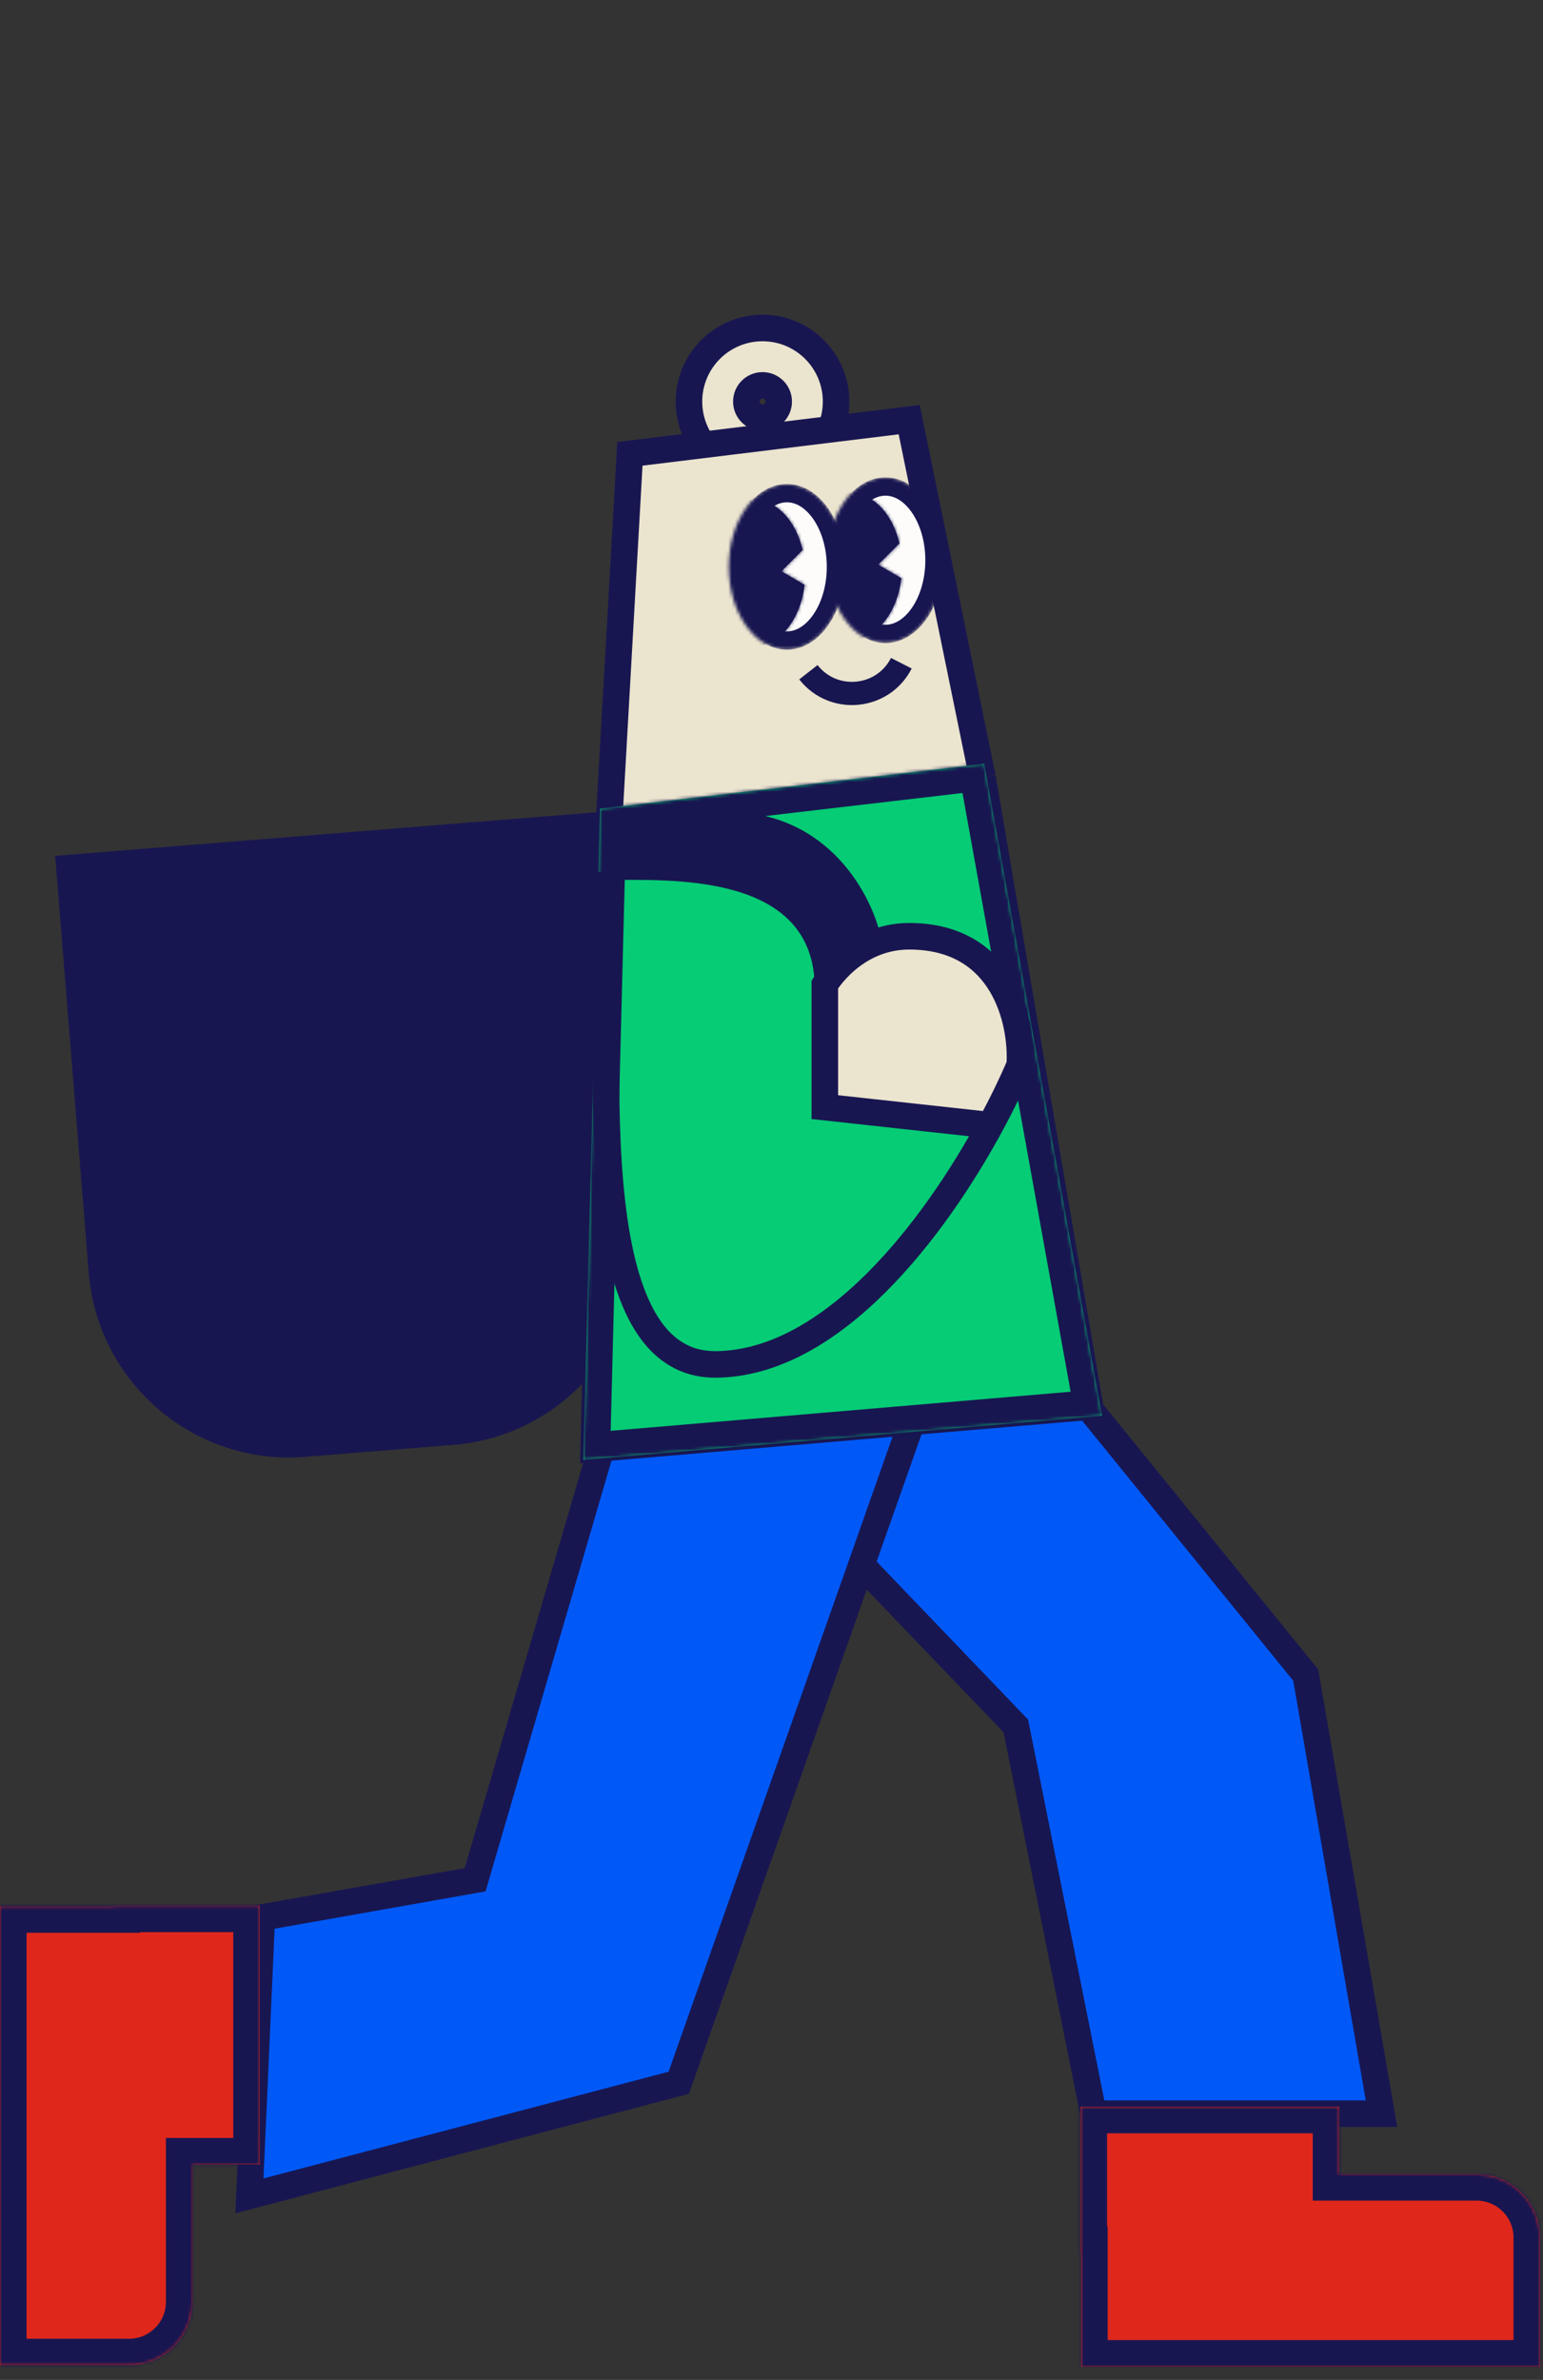<svg width="465" height="717" viewBox="0 0 465 717" fill="none" xmlns="http://www.w3.org/2000/svg">
<rect x="0" y="0" width="465" height="717" fill="#333333" stroke="none"/>
<path d="M292.488 380.258L393.495 504.652L416.326 636.796L329.531 636.797L306.359 521.128L306.131 519.987L305.324 519.147L215.037 424.974L292.488 380.258Z" fill="#0059F7" stroke="#181651" stroke-width="8"/>
<mask id="path-2-inside-1_545_788" fill="white">
<path d="M325.621 678.78L325.803 678.78L325.803 713.003L464.117 713.003L464.117 674.105C464.117 663.55 455.56 654.993 445.004 654.993L403.619 654.993L403.619 634.704L325.621 634.704L325.621 678.78Z"/>
</mask>
<path d="M325.621 678.78L325.803 678.78L325.803 713.003L464.117 713.003L464.117 674.105C464.117 663.55 455.56 654.993 445.004 654.993L403.619 654.993L403.619 634.704L325.621 634.704L325.621 678.78Z" fill="#DF271C"/>
<path d="M325.621 678.78L325.621 686.78L317.621 686.78L317.621 678.78L325.621 678.78ZM325.803 678.78L325.803 670.78L333.803 670.78L333.803 678.78L325.803 678.78ZM325.803 713.003L325.803 721.003L317.803 721.003L317.803 713.003L325.803 713.003ZM464.117 713.003L472.117 713.003L472.117 721.003L464.117 721.003L464.117 713.003ZM464.117 674.105L472.117 674.105L472.117 674.105L464.117 674.105ZM403.619 654.993L403.619 662.993L395.619 662.993L395.619 654.993L403.619 654.993ZM403.619 634.704L403.619 626.704L411.619 626.704L411.619 634.704L403.619 634.704ZM325.621 634.704L317.621 634.704L317.621 626.704L325.621 626.704L325.621 634.704ZM325.621 678.78L325.621 670.78L325.803 670.78L325.803 678.78L325.803 686.78L325.621 686.78L325.621 678.78ZM325.803 678.78L333.803 678.78L333.803 713.003L325.803 713.003L317.803 713.003L317.803 678.78L325.803 678.78ZM325.803 713.003L325.803 705.003L464.117 705.003L464.117 713.003L464.117 721.003L325.803 721.003L325.803 713.003ZM464.117 713.003L456.117 713.003L456.117 674.105L464.117 674.105L472.117 674.105L472.117 713.003L464.117 713.003ZM464.117 674.105L456.117 674.105C456.117 667.968 451.142 662.993 445.004 662.993L445.004 654.993L445.004 646.993C459.977 646.993 472.117 659.131 472.117 674.105L464.117 674.105ZM445.004 654.993L445.004 662.993L403.619 662.993L403.619 654.993L403.619 646.993L445.004 646.993L445.004 654.993ZM403.619 654.993L395.619 654.993L395.619 634.704L403.619 634.704L411.619 634.704L411.619 654.993L403.619 654.993ZM403.619 634.704L403.619 642.704L325.621 642.704L325.621 634.704L325.621 626.704L403.619 626.704L403.619 634.704ZM325.621 634.704L333.621 634.704L333.621 678.78L325.621 678.78L317.621 678.78L317.621 634.704L325.621 634.704Z" fill="#181651" mask="url(#path-2-inside-1_545_788)"/>
<path d="M204.553 627.482L75.17 661.559L78.906 577.692L140.748 566.75L143.193 566.318L143.89 563.935L188.238 412.283L280.467 412.285L204.553 627.482Z" fill="#0059F7" stroke="#181651" stroke-width="8"/>
<mask id="path-5-inside-2_545_788" fill="white">
<path d="M34.223 574.109L34.223 574.291L-0.001 574.291L-0.001 712.606L38.897 712.606C49.452 712.606 58.01 704.049 58.01 693.493L58.01 652.108L78.299 652.108L78.299 574.109L34.223 574.109Z"/>
</mask>
<path d="M34.223 574.109L34.223 574.291L-0.001 574.291L-0.001 712.606L38.897 712.606C49.452 712.606 58.01 704.049 58.01 693.493L58.01 652.108L78.299 652.108L78.299 574.109L34.223 574.109Z" fill="#DF271C"/>
<path d="M34.223 574.109L26.223 574.109L26.223 566.109L34.223 566.109L34.223 574.109ZM34.223 574.291L42.223 574.291L42.223 582.291L34.223 582.291L34.223 574.291ZM-0.001 574.291L-8.001 574.291L-8.001 566.291L-0.001 566.291L-0.001 574.291ZM-0.001 712.606L-0.001 720.606L-8.001 720.606L-8.001 712.606L-0.001 712.606ZM58.01 693.493L66.01 693.493L66.01 693.493L58.01 693.493ZM58.01 652.108L50.01 652.108L50.01 644.108L58.01 644.108L58.01 652.108ZM78.299 652.108L86.299 652.108L86.299 660.108L78.299 660.108L78.299 652.108ZM78.299 574.109L78.299 566.109L86.299 566.109L86.299 574.109L78.299 574.109ZM34.223 574.109L42.223 574.109L42.223 574.291L34.223 574.291L26.223 574.291L26.223 574.109L34.223 574.109ZM34.223 574.291L34.223 582.291L-0.001 582.291L-0.001 574.291L-0.001 566.291L34.223 566.291L34.223 574.291ZM-0.001 574.291L7.999 574.291L7.999 712.606L-0.001 712.606L-8.001 712.606L-8.001 574.291L-0.001 574.291ZM-0.001 712.606L-0.001 704.606L38.897 704.606L38.897 712.606L38.897 720.606L-0.001 720.606L-0.001 712.606ZM38.897 712.606L38.897 704.606C45.034 704.606 50.01 699.63 50.01 693.493L58.01 693.493L66.01 693.493C66.01 708.468 53.87 720.606 38.897 720.606L38.897 712.606ZM58.01 693.493L50.01 693.493L50.01 652.108L58.01 652.108L66.01 652.108L66.01 693.493L58.01 693.493ZM58.01 652.108L58.01 644.108L78.299 644.108L78.299 652.108L78.299 660.108L58.01 660.108L58.01 652.108ZM78.299 652.108L70.299 652.108L70.299 574.109L78.299 574.109L86.299 574.109L86.299 652.108L78.299 652.108ZM78.299 574.109L78.299 582.109L34.223 582.109L34.223 574.109L34.223 566.109L78.299 566.109L78.299 574.109Z" fill="#181651" mask="url(#path-5-inside-2_545_788)"/>
<path d="M229.795 98.812C242.038 98.812 251.964 108.737 251.964 120.98C251.964 131.858 244.129 140.905 233.795 142.788V143.149H225.795V142.788C215.461 140.904 207.627 131.858 207.627 120.98C207.627 108.737 217.552 98.812 229.795 98.812ZM229.795 116.107C227.104 116.107 224.922 118.289 224.922 120.98C224.922 123.671 227.104 125.853 229.795 125.853C232.486 125.853 234.668 123.671 234.668 120.98C234.668 118.289 232.486 116.107 229.795 116.107Z" fill="#EBE4CE" stroke="#181651" stroke-width="8"/>
<path d="M16.621 257.844L182.021 244.524L192.133 370.083C194.818 403.422 169.969 432.625 136.63 435.31L91.96 438.907C58.621 441.592 29.418 416.742 26.733 383.404L16.621 257.844Z" fill="#181651"/>
<path d="M328.508 423.782L178.924 436.5L183.475 248.763L189.825 136.726L274.004 126.43L296.079 234.228L328.508 423.782Z" fill="#EBE4CE"/>
<path d="M183.475 248.763L189.825 136.726L274.004 126.43L296.079 234.228M183.475 248.763L178.924 436.5L328.508 423.782L296.079 234.228M183.475 248.763L296.079 234.228" stroke="#181651" stroke-width="8"/>
<mask id="path-11-inside-3_545_788" fill="white">
<path d="M331.486 423.244L332.077 426.517L328.763 426.799L179.179 439.516L175.809 439.803L175.895 436.422L180.827 243.619L296.594 230.092L331.486 423.244Z"/>
</mask>
<path d="M331.486 423.244L332.077 426.517L328.763 426.799L179.179 439.516L175.809 439.803L175.895 436.422L180.827 243.619L296.594 230.092L331.486 423.244Z" fill="#05CC75"/>
<path d="M331.486 423.244L339.359 421.823L339.359 421.822L331.486 423.244ZM332.077 426.517L332.754 434.489L341.511 433.746L339.95 425.096L332.077 426.517ZM328.763 426.799L328.086 418.827L328.085 418.827L328.763 426.799ZM179.179 439.516L178.501 431.545L178.5 431.545L179.179 439.516ZM175.809 439.803L167.811 439.6L167.584 448.533L176.488 447.775L175.809 439.803ZM175.895 436.422L167.897 436.217L167.897 436.218L175.895 436.422ZM180.827 243.619L179.899 235.673L173.007 236.478L172.83 243.414L180.827 243.619ZM296.594 230.092L304.466 228.669L303.13 221.273L295.665 222.146L296.594 230.092ZM331.486 423.244L323.614 424.665L324.204 427.938L332.077 426.517L339.95 425.096L339.359 421.823L331.486 423.244ZM332.077 426.517L331.401 418.546L328.086 418.827L328.763 426.799L329.439 434.77L332.754 434.489L332.077 426.517ZM328.763 426.799L328.085 418.827L178.501 431.545L179.179 439.516L179.856 447.488L329.44 434.77L328.763 426.799ZM179.179 439.516L178.5 431.545L175.13 431.832L175.809 439.803L176.488 447.775L179.858 447.487L179.179 439.516ZM175.809 439.803L183.806 440.007L183.892 436.625L175.895 436.422L167.897 436.218L167.811 439.6L175.809 439.803ZM175.895 436.422L183.892 436.626L188.825 243.823L180.827 243.619L172.83 243.414L167.897 436.217L175.895 436.422ZM180.827 243.619L181.756 251.565L297.522 238.037L296.594 230.092L295.665 222.146L179.899 235.673L180.827 243.619ZM296.594 230.092L288.721 231.514L323.614 424.666L331.486 423.244L339.359 421.822L304.466 228.669L296.594 230.092Z" fill="#181651" mask="url(#path-11-inside-3_545_788)"/>
<path d="M296.411 340.21C296.411 341.663 264.92 336.374 249.174 333.548V290.55C250.789 288.329 254.382 283.767 255.836 283.282C257.652 282.677 274.609 282.071 276.426 282.071C277.88 282.071 286.722 285.301 290.961 286.916L304.284 303.267C304.89 310.131 306.222 324.221 306.707 325.675C307.312 327.492 296.411 338.393 296.411 340.21Z" fill="#EBE4CE"/>
<path d="M183.771 262.692C183.769 314.169 173.234 411.55 215.868 411.065C250.964 410.667 281.628 370.024 298.469 338.998M298.469 338.998C302.087 332.334 305.066 326.113 307.315 320.83C308.123 307.911 302.591 282.071 274.007 282.071C257.05 282.071 248.571 296.606 248.571 296.606V333.548L298.469 338.998Z" stroke="#181651" stroke-width="8"/>
<path d="M245.54 297.818C245.54 262.693 201.936 265.115 182.557 265.115L185.585 247.552C183.768 246.543 187.886 244.524 218.893 244.524C249.9 244.524 262.901 269.96 265.525 282.678L245.54 297.818Z" fill="#181651"/>
<path d="M243.621 202.53V202.53C251.146 212.13 266.091 210.679 271.63 199.812V199.812" stroke="#181651" stroke-width="7"/>
<mask id="mask0_545_788" style="mask-type:alpha" maskUnits="userSpaceOnUse" x="249" y="143" width="36" height="51">
<path d="M266.846 146.572C263.149 146.572 259.523 148.703 256.709 152.711C253.901 156.711 252.076 162.383 252.076 168.778C252.076 175.174 253.9 180.846 256.709 184.846C259.523 188.855 263.149 190.984 266.846 190.984C270.542 190.984 274.167 188.854 276.981 184.846C279.79 180.846 281.615 175.174 281.615 168.778C281.615 162.383 279.79 156.711 276.981 152.711C274.167 148.703 270.542 146.572 266.846 146.572Z" fill="#D9D9D9" stroke="black" stroke-width="5.52"/>
</mask>
<g mask="url(#mask0_545_788)">
<path d="M266.846 146.572C263.149 146.572 259.523 148.703 256.709 152.711C253.901 156.711 252.076 162.383 252.076 168.778C252.076 175.174 253.9 180.846 256.709 184.846C259.523 188.855 263.149 190.984 266.846 190.984C270.542 190.984 274.167 188.854 276.981 184.846C279.79 180.846 281.615 175.174 281.615 168.778C281.615 162.383 279.79 156.711 276.981 152.711C274.167 148.703 270.542 146.572 266.846 146.572Z" fill="#FDFCFA" stroke="#181651" stroke-width="5.52"/>
<mask id="path-19-inside-4_545_788" fill="white">
<path d="M256.422 148.593C263.238 148.593 269.02 154.929 271.05 163.71L264.654 170.107L271.626 174.188C270.439 184.675 264.085 192.682 256.422 192.682C247.914 192.682 241.018 182.813 241.018 170.638C241.018 158.463 247.914 148.594 256.422 148.593Z"/>
</mask>
<path d="M256.422 148.593C263.238 148.593 269.02 154.929 271.05 163.71L264.654 170.107L271.626 174.188C270.439 184.675 264.085 192.682 256.422 192.682C247.914 192.682 241.018 182.813 241.018 170.638C241.018 158.463 247.914 148.594 256.422 148.593Z" fill="#181651"/>
<path d="M256.422 148.593L256.422 143.073L256.422 143.073L256.422 148.593ZM271.05 163.71L274.954 167.614L277.118 165.449L276.428 162.467L271.05 163.71ZM264.654 170.107L260.751 166.204L255.696 171.259L261.866 174.871L264.654 170.107ZM271.626 174.188L277.111 174.809L277.515 171.239L274.415 169.424L271.626 174.188ZM256.422 192.682L256.422 198.202H256.422V192.682ZM241.018 170.638L235.497 170.638L235.497 170.638L241.018 170.638ZM256.422 148.593V154.114C259.484 154.114 263.903 157.301 265.671 164.954L271.05 163.71L276.428 162.467C274.138 152.558 266.993 143.073 256.422 143.073V148.593ZM271.05 163.71L267.146 159.807L260.751 166.204L264.654 170.107L268.558 174.01L274.954 167.614L271.05 163.71ZM264.654 170.107L261.866 174.871L268.837 178.952L271.626 174.188L274.415 169.424L267.443 165.343L264.654 170.107ZM271.626 174.188L266.141 173.567C265.648 177.921 264.104 181.508 262.17 183.884C260.244 186.252 258.195 187.162 256.422 187.162V192.682V198.202C262.312 198.202 267.272 195.109 270.735 190.851C274.191 186.602 276.417 180.942 277.111 174.809L271.626 174.188ZM256.422 192.682L256.422 187.162C254.468 187.162 252.131 186.035 250.054 183.063C247.99 180.11 246.538 175.734 246.538 170.638L241.018 170.638L235.497 170.638C235.497 177.717 237.493 184.363 241.004 189.388C244.503 194.394 249.868 198.202 256.422 198.202L256.422 192.682ZM241.018 170.638H246.538C246.538 165.543 247.99 161.166 250.054 158.212C252.131 155.24 254.468 154.114 256.422 154.114L256.422 148.593L256.422 143.073C249.868 143.073 244.503 146.882 241.004 151.888C237.493 156.913 235.497 163.559 235.497 170.638H241.018Z" fill="#181651" mask="url(#path-19-inside-4_545_788)"/>
</g>
<mask id="mask1_545_788" style="mask-type:alpha" maskUnits="userSpaceOnUse" x="219" y="145" width="36" height="51">
<path d="M237.15 148.572C233.454 148.572 229.828 150.703 227.014 154.711C224.205 158.711 222.381 164.383 222.381 170.778C222.381 177.174 224.205 182.846 227.014 186.846C229.828 190.855 233.454 192.984 237.15 192.984C240.847 192.984 244.472 190.854 247.286 186.846C250.095 182.846 251.92 177.174 251.92 170.778C251.92 164.383 250.095 158.711 247.286 154.711C244.472 150.703 240.847 148.572 237.15 148.572Z" fill="#D9D9D9" stroke="black" stroke-width="5.52"/>
</mask>
<g mask="url(#mask1_545_788)">
<path d="M237.15 148.572C233.454 148.572 229.828 150.703 227.014 154.711C224.205 158.711 222.381 164.383 222.381 170.778C222.381 177.174 224.205 182.846 227.014 186.846C229.828 190.855 233.454 192.984 237.15 192.984C240.847 192.984 244.472 190.854 247.286 186.846C250.095 182.846 251.92 177.174 251.92 170.778C251.92 164.383 250.095 158.711 247.286 154.711C244.472 150.703 240.847 148.572 237.15 148.572Z" fill="#FDFCFA" stroke="#181651" stroke-width="5.52"/>
<mask id="path-23-inside-5_545_788" fill="white">
<path d="M227.258 150.593C234.074 150.593 239.856 156.929 241.886 165.71L235.49 172.107L242.462 176.188C241.275 186.675 234.921 194.682 227.258 194.682C218.75 194.682 211.854 184.812 211.854 172.637C211.854 160.463 218.75 150.593 227.258 150.593Z"/>
</mask>
<path d="M227.258 150.593C234.074 150.593 239.856 156.929 241.886 165.71L235.49 172.107L242.462 176.188C241.275 186.675 234.921 194.682 227.258 194.682C218.75 194.682 211.854 184.812 211.854 172.637C211.854 160.463 218.75 150.593 227.258 150.593Z" fill="#181651"/>
<path d="M227.258 150.593L227.258 145.073L227.258 145.073L227.258 150.593ZM241.886 165.71L245.79 169.614L247.953 167.449L247.264 164.467L241.886 165.71ZM235.49 172.107L231.586 168.204L226.532 173.259L232.701 176.871L235.49 172.107ZM242.462 176.188L247.947 176.809L248.351 173.239L245.251 171.424L242.462 176.188ZM227.258 194.682L227.258 200.202H227.258V194.682ZM211.854 172.637L206.333 172.637V172.637H211.854ZM227.258 150.593V156.114C230.32 156.114 234.739 159.301 236.507 166.954L241.886 165.71L247.264 164.467C244.974 154.558 237.829 145.073 227.258 145.073V150.593ZM241.886 165.71L237.982 161.807L231.586 168.204L235.49 172.107L239.394 176.01L245.79 169.614L241.886 165.71ZM235.49 172.107L232.701 176.871L239.673 180.952L242.462 176.188L245.251 171.424L238.279 167.343L235.49 172.107ZM242.462 176.188L236.977 175.567C236.484 179.921 234.939 183.508 233.006 185.884C231.08 188.252 229.031 189.162 227.258 189.162V194.682V200.202C233.148 200.202 238.108 197.109 241.571 192.851C245.027 188.602 247.253 182.942 247.947 176.809L242.462 176.188ZM227.258 194.682L227.258 189.162C225.304 189.162 222.967 188.035 220.89 185.063C218.826 182.109 217.374 177.733 217.374 172.637H211.854H206.333C206.333 179.716 208.329 186.363 211.84 191.387C215.339 196.394 220.704 200.202 227.258 200.202L227.258 194.682ZM211.854 172.637L217.374 172.637C217.374 167.542 218.826 163.166 220.89 160.212C222.967 157.24 225.304 156.114 227.258 156.114L227.258 150.593L227.258 145.073C220.704 145.073 215.339 148.881 211.84 153.888C208.329 158.912 206.333 165.558 206.333 172.637L211.854 172.637Z" fill="#181651" mask="url(#path-23-inside-5_545_788)"/>
</g>
</svg>

